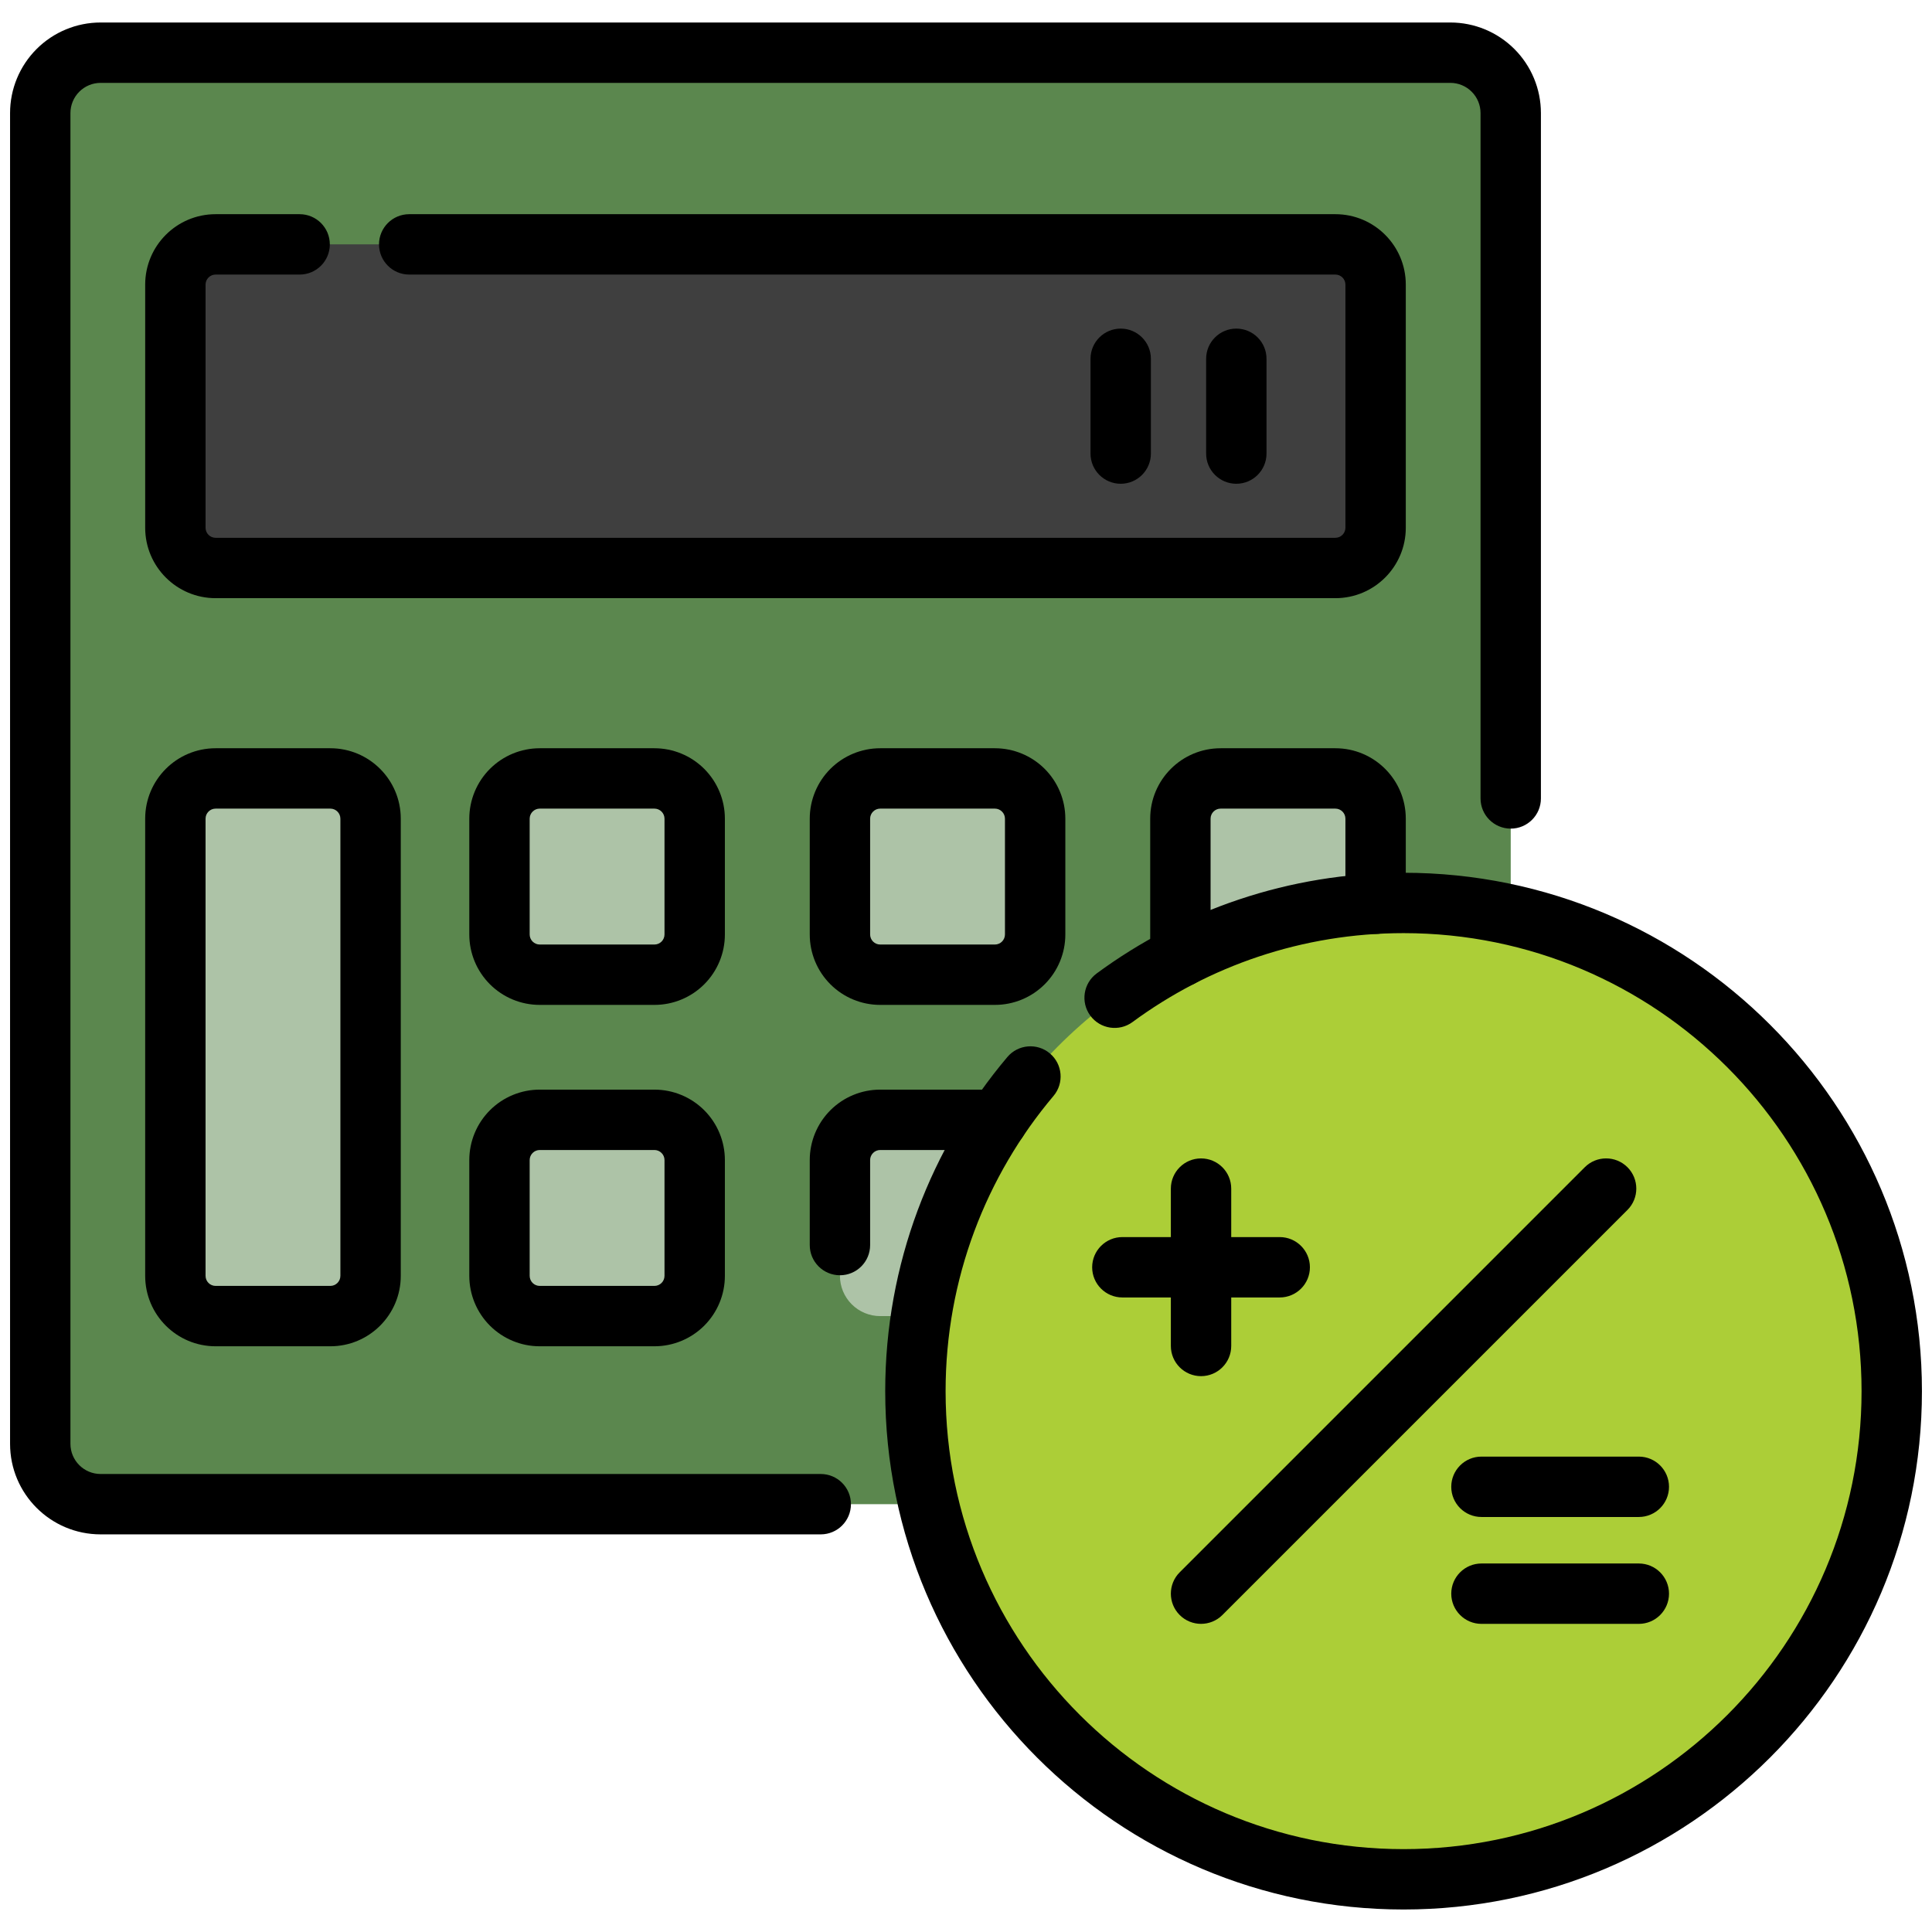 <svg clip-rule="evenodd" fill-rule="evenodd" stroke-linejoin="round" stroke-miterlimit="2" viewBox="0 0 96 96" xmlns="http://www.w3.org/2000/svg"><g><g><path d="m75.067 5.618c0-.795-.316-1.558-.879-2.121-.562-.563-1.326-.879-2.121-.879-11.837 0-55.23 0-67.067 0-.796 0-1.559.316-2.121.879-.563.563-.879 1.326-.879 2.121v66.124c0 .796.316 1.559.879 2.122.562.562 1.325.878 2.121.878h67.067c.795 0 1.559-.316 2.121-.878.563-.563.879-1.326.879-2.122 0-11.727 0-54.397 0-66.124z" fill="#5b874e"/><path d="m68.353 14.143c0-1.104-.896-2-2-2-9.1 0-46.539 0-55.639 0-1.104 0-2 .896-2 2v12.08c0 1.105.896 2 2 2h55.639c1.104 0 2-.895 2-2 0-3.09 0-8.99 0-12.08z" fill="#3f3f3f"/><g fill="#adc3a7"><path d="m58.653 40.68c0-.53.211-1.039.586-1.414s.884-.586 1.414-.586h5.7c.53 0 1.039.211 1.414.586s.586.884.586 1.414v5.753c0 .531-.211 1.04-.586 1.415s-.884.585-1.414.585c-1.668 0-4.032 0-5.7 0-.53 0-1.039-.21-1.414-.585s-.586-.884-.586-1.415c0-1.681 0-4.072 0-5.753z"/><path d="m41.736 40.68c0-.53.211-1.039.586-1.414s.884-.586 1.414-.586h5.7c.53 0 1.039.211 1.414.586s.586.884.586 1.414v5.753c0 .531-.211 1.04-.586 1.415s-.884.585-1.414.585c-1.668 0-4.032 0-5.7 0-.53 0-1.039-.21-1.414-.585s-.586-.884-.586-1.415c0-1.681 0-4.072 0-5.753z"/><path d="m24.819 40.68c0-.53.211-1.039.586-1.414s.884-.586 1.414-.586h5.7c.53 0 1.039.211 1.414.586s.586.884.586 1.414v5.753c0 .531-.211 1.04-.586 1.415s-.884.585-1.414.585c-1.668 0-4.032 0-5.7 0-.53 0-1.039-.21-1.414-.585s-.586-.884-.586-1.415c0-1.681 0-4.072 0-5.753z"/><path d="m8.714 40.68c0-1.104.896-2 2-2h5.7c1.104 0 2 .896 2 2v22.716c0 1.105-.896 2-2 2-1.668 0-4.032 0-5.7 0-1.104 0-2-.895-2-2 0-4.956 0-17.76 0-22.716z"/><path d="m41.736 57.643c0-.53.211-1.039.586-1.414s.884-.586 1.414-.586h5.7c.53 0 1.039.211 1.414.586s.586.884.586 1.414v5.753c0 .531-.211 1.039-.586 1.414s-.884.586-1.414.586c-1.668 0-4.032 0-5.7 0-.53 0-1.039-.211-1.414-.586s-.586-.883-.586-1.414c0-1.681 0-4.072 0-5.753z"/><path d="m24.819 57.643c0-.53.211-1.039.586-1.414s.884-.586 1.414-.586h5.7c.53 0 1.039.211 1.414.586s.586.884.586 1.414v5.753c0 .531-.211 1.039-.586 1.414s-.884.586-1.414.586c-1.668 0-4.032 0-5.7 0-.53 0-1.039-.211-1.414-.586s-.586-.883-.586-1.414c0-1.681 0-4.072 0-5.753z"/></g><circle cx="69.743" cy="69.125" fill="#acce37" r="24.257"/></g><g><path d="m40.783 73.242h-35.783c-.828 0-1.5-.671-1.5-1.5v-66.124c0-.397.158-.779.439-1.06.282-.282.663-.44 1.061-.44h67.067c.398 0 .779.158 1.06.44.282.281.44.663.44 1.06v34.056c0 .828.672 1.5 1.5 1.5s1.5-.672 1.5-1.5c0 0 0-24.318 0-34.056 0-1.193-.474-2.338-1.318-3.182s-1.989-1.318-3.182-1.318c-11.837 0-55.23 0-67.067 0-1.193 0-2.338.474-3.182 1.318s-1.318 1.989-1.318 3.182v66.124c0 2.486 2.015 4.5 4.5 4.5h35.783c.828 0 1.5-.672 1.5-1.5s-.672-1.5-1.5-1.5z"/><path d="m14.889 10.643h-4.175c-1.933 0-3.5 1.567-3.5 3.5v12.08c0 1.933 1.567 3.5 3.5 3.5h55.639c1.933 0 3.5-1.567 3.5-3.5v-12.08c0-1.933-1.567-3.5-3.5-3.5h-46.02c-.828 0-1.5.672-1.5 1.5s.672 1.5 1.5 1.5h46.02c.276 0 .5.224.5.5v12.08c0 .276-.224.5-.5.5h-55.639c-.276 0-.5-.224-.5-.5v-12.08c0-.276.224-.5.5-.5h4.175c.828 0 1.5-.672 1.5-1.5s-.672-1.5-1.5-1.5z"/><path d="m60.153 47.549v-6.869c0-.276.224-.5.5-.5h5.7c.276 0 .5.224.5.5v4.227c0 .828.672 1.5 1.5 1.5s1.5-.672 1.5-1.5v-4.227c0-1.933-1.567-3.5-3.5-3.5h-5.7c-1.933 0-3.5 1.567-3.5 3.5v6.869c0 .828.672 1.5 1.5 1.5s1.5-.672 1.5-1.5z"/><path d="m40.236 40.68v5.753c0 .929.369 1.819 1.025 2.475.657.657 1.547 1.025 2.475 1.025h5.7c.928 0 1.818-.368 2.475-1.025.656-.656 1.025-1.546 1.025-2.475 0-1.681 0-4.072 0-5.753 0-.928-.369-1.818-1.025-2.475-.657-.656-1.547-1.025-2.475-1.025h-5.7c-.928 0-1.818.369-2.475 1.025-.656.657-1.025 1.547-1.025 2.475zm3 5.753v-5.753c0-.132.053-.259.147-.353.093-.094.221-.147.353-.147h5.7c.132 0 .259.053.353.147s.147.221.147.353v5.753c0 .133-.053.26-.147.354s-.221.146-.353.146h-5.7c-.132 0-.26-.052-.353-.146-.094-.094-.147-.221-.147-.354z"/><path d="m23.319 40.68v5.753c0 .929.369 1.819 1.025 2.475.657.657 1.547 1.025 2.475 1.025h5.7c.928 0 1.818-.368 2.475-1.025.656-.656 1.025-1.546 1.025-2.475 0-1.681 0-4.072 0-5.753 0-.928-.369-1.818-1.025-2.475-.657-.656-1.547-1.025-2.475-1.025h-5.7c-.928 0-1.818.369-2.475 1.025-.656.657-1.025 1.547-1.025 2.475zm3 5.753v-5.753c0-.132.053-.259.147-.353.093-.094.221-.147.353-.147h5.7c.132 0 .259.053.353.147s.147.221.147.353v5.753c0 .133-.053.26-.147.354s-.221.146-.353.146h-5.7c-.132 0-.26-.052-.353-.146-.094-.094-.147-.221-.147-.354z"/><path d="m7.214 40.68v22.716c0 1.933 1.567 3.5 3.5 3.5h5.7c1.933 0 3.5-1.567 3.5-3.5v-22.716c0-1.933-1.567-3.5-3.5-3.5h-5.7c-1.933 0-3.5 1.567-3.5 3.5zm3 0c0-.276.224-.5.5-.5h5.7c.276 0 .499.224.5.5v22.716c-.001.276-.224.5-.5.5-.001 0-5.7 0-5.7 0-.276 0-.5-.224-.5-.5z"/><path d="m43.236 61.867v-4.224c0-.133.053-.26.147-.353.093-.094.221-.147.353-.147h5.843c.828 0 1.5-.672 1.5-1.5s-.672-1.5-1.5-1.5c0 0-3.519 0-5.843 0-.928 0-1.818.369-2.475 1.025-.656.657-1.025 1.547-1.025 2.475v4.224c0 .828.672 1.5 1.5 1.5s1.5-.672 1.5-1.5z"/><path d="m23.319 57.643v5.753c0 .928.369 1.819 1.025 2.475.657.656 1.547 1.025 2.475 1.025h5.7c.928 0 1.818-.369 2.475-1.025.656-.656 1.025-1.547 1.025-2.475 0-1.681 0-4.072 0-5.753 0-.928-.369-1.818-1.025-2.475-.657-.656-1.547-1.025-2.475-1.025h-5.7c-.928 0-1.818.369-2.475 1.025-.656.657-1.025 1.547-1.025 2.475zm3 5.753v-5.753c0-.133.053-.26.147-.353.093-.094.221-.147.353-.147h5.7c.132 0 .259.053.353.147.094.093.147.22.147.353v5.753c0 .133-.053.26-.147.354-.094.093-.221.146-.353.146h-5.7c-.132 0-.26-.053-.353-.146-.094-.094-.147-.221-.147-.354z"/><path d="m56.274 50.785c3.772-2.777 8.43-4.418 13.469-4.418 12.56 0 22.757 10.198 22.757 22.758s-10.197 22.757-22.757 22.757-22.757-10.197-22.757-22.757c0-5.586 2.017-10.705 5.361-14.667.535-.632.455-1.58-.178-2.114s-1.58-.454-2.114.179c-3.786 4.485-6.069 10.279-6.069 16.602 0 14.215 11.541 25.757 25.757 25.757s25.757-11.542 25.757-25.757c0-14.216-11.541-25.758-25.757-25.758-5.704 0-10.978 1.859-15.248 5.002-.667.491-.809 1.43-.319 2.097.491.667 1.431.81 2.098.319z"/><path d="m60.74 80.249 20.128-20.128c.585-.585.585-1.536 0-2.121-.586-.586-1.536-.586-2.122 0l-20.128 20.128c-.585.585-.585 1.536 0 2.121.586.586 1.536.586 2.122 0z"/><path d="m58.179 59.061v7.819c0 .828.672 1.5 1.5 1.5s1.5-.672 1.5-1.5v-7.819c0-.828-.672-1.5-1.5-1.5s-1.5.672-1.5 1.5z"/><path d="m55.769 64.47h7.82c.828 0 1.5-.672 1.5-1.5 0-.827-.672-1.5-1.5-1.5h-7.82c-.828 0-1.5.673-1.5 1.5 0 .828.672 1.5 1.5 1.5z"/><path d="m73.612 80.689h7.82c.828 0 1.5-.673 1.5-1.5 0-.828-.672-1.5-1.5-1.5h-7.82c-.828 0-1.5.672-1.5 1.5 0 .827.672 1.5 1.5 1.5z"/><path d="m73.612 75.378h7.82c.828 0 1.5-.672 1.5-1.5s-.672-1.5-1.5-1.5h-7.82c-.828 0-1.5.672-1.5 1.5s.672 1.5 1.5 1.5z"/><path d="m59.932 17.828v4.71c0 .828.672 1.5 1.5 1.5s1.5-.672 1.5-1.5v-4.71c0-.828-.672-1.5-1.5-1.5s-1.5.672-1.5 1.5z"/><path d="m54.187 17.828v4.71c0 .828.673 1.5 1.5 1.5.828 0 1.5-.672 1.5-1.5v-4.71c0-.828-.672-1.5-1.5-1.5-.827 0-1.5.672-1.5 1.5z"/></g></g></svg>